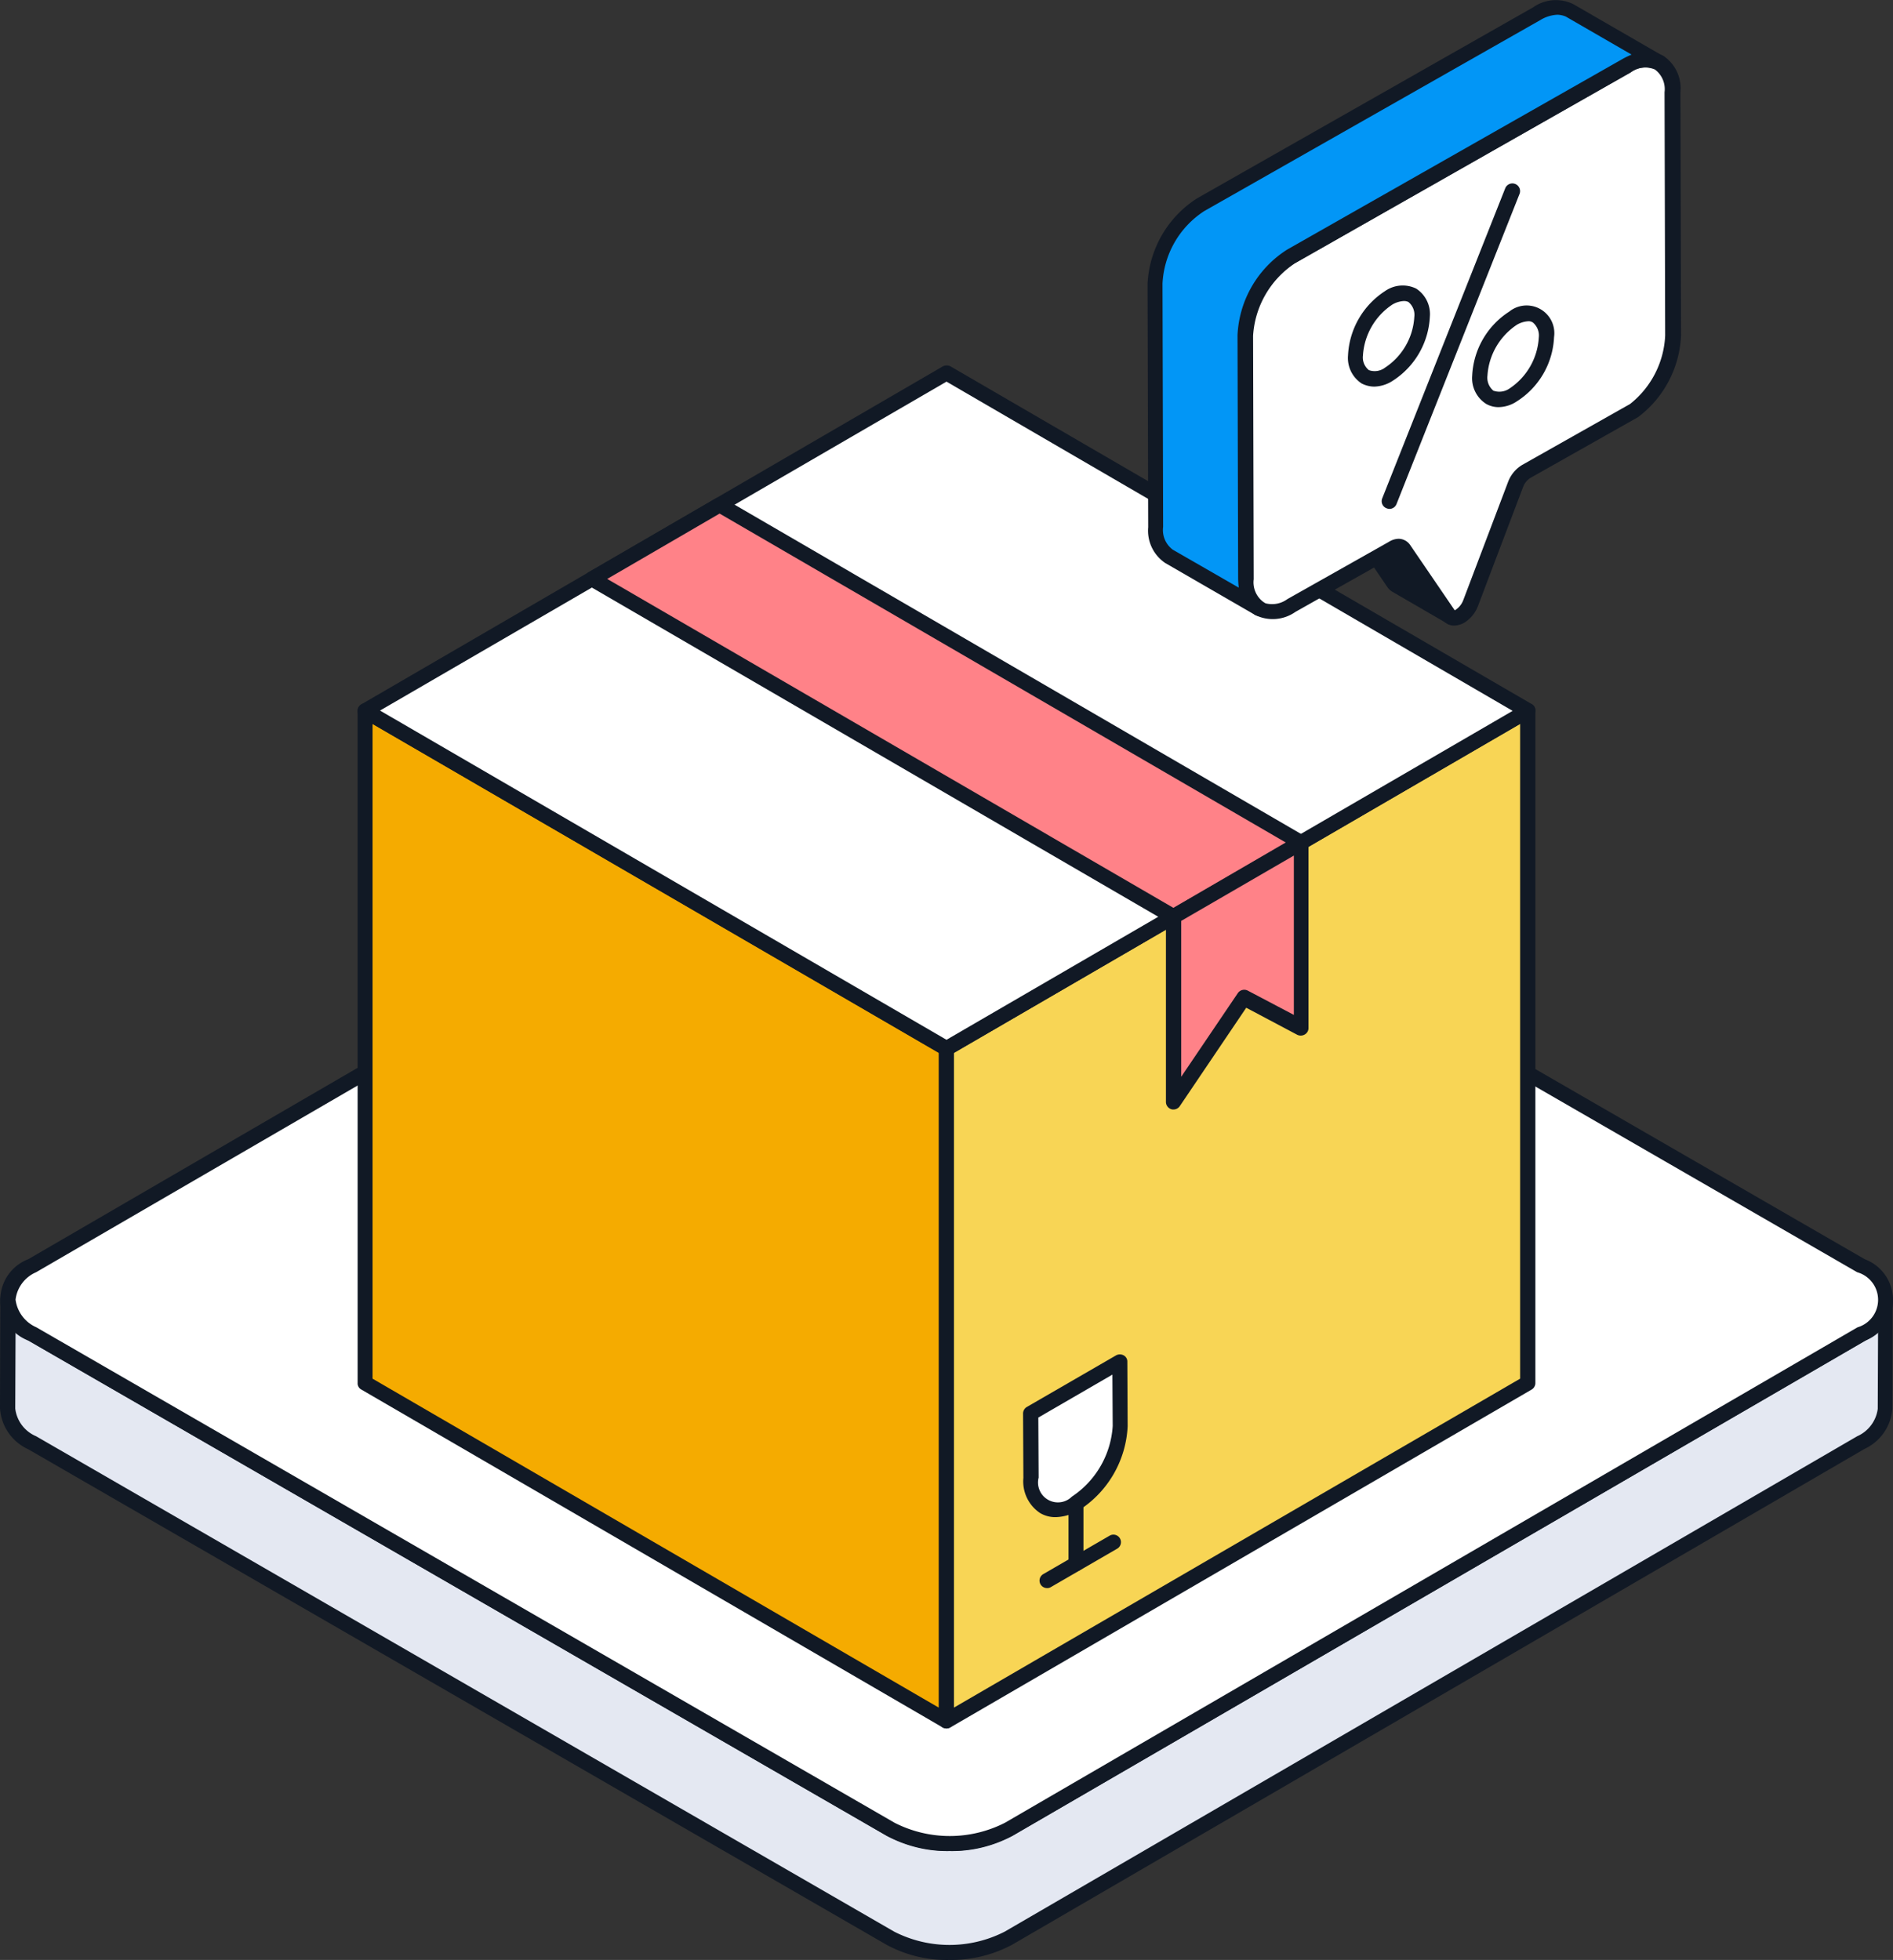 <svg xmlns="http://www.w3.org/2000/svg" width="60.82" height="62.984" viewBox="0 0 60.82 62.984"><rect x="0" y="0" width="60.82" height="62.984" fill="#333333" stroke="none"/><g transform="translate(-2.59 -1.516)"><path d="M63.17,43.29l-.01,3.5a1.319,1.319,0,0,1-.78,1.09L34.98,63.8a4.153,4.153,0,0,1-3.79,0L3.62,47.88a1.338,1.338,0,0,1-.79-1.1l.01-3.49a1.312,1.312,0,0,0,.79,1.09L31.2,60.3a4.153,4.153,0,0,0,3.79,0L62.38,44.38a1.353,1.353,0,0,0,.79-1.09Z" fill="#e4e8f2"/><path d="M33.09,64.5a4.056,4.056,0,0,1-2.02-.49L3.5,48.09a1.551,1.551,0,0,1-.91-1.32l.01-3.49a.24.24,0,1,1,.48,0,1.121,1.121,0,0,0,.66.88L31.31,60.08a3.9,3.9,0,0,0,3.55,0L62.25,44.16a1.12,1.12,0,0,0,.66-.89.239.239,0,0,1,.25-.24.246.246,0,0,1,.24.25l-.01,3.5a1.55,1.55,0,0,1-.9,1.3L35.11,64.01A4.164,4.164,0,0,1,33.09,64.5Zm-30-20.21-.01,2.49a1.107,1.107,0,0,0,.67.89L31.32,63.59a3.9,3.9,0,0,0,3.55,0L62.26,47.67a1.121,1.121,0,0,0,.66-.88l.01-2.49a2.547,2.547,0,0,1-.41.3L35.12,60.51a4.429,4.429,0,0,1-4.04,0L3.51,44.6a2.858,2.858,0,0,1-.42-.31Z" fill="#111925"/><path d="M62.37,42.19a1.162,1.162,0,0,1,.01,2.2L34.99,60.3a4.153,4.153,0,0,1-3.79,0L3.63,44.39a1.164,1.164,0,0,1-.01-2.2L31.01,26.27a4.153,4.153,0,0,1,3.79,0Z" fill="#fff"/><path d="M33.1,61a4.082,4.082,0,0,1-2.02-.49L3.51,44.6a1.4,1.4,0,0,1-.01-2.62L30.89,26.06a4.369,4.369,0,0,1,4.04,0L62.5,41.98a1.4,1.4,0,0,1,.01,2.62L35.12,60.51A4.082,4.082,0,0,1,33.1,61Zm-.19-34.94a3.516,3.516,0,0,0-1.77.43L3.75,42.4a1.1,1.1,0,0,0-.66.88,1.128,1.128,0,0,0,.67.89L31.33,60.09a3.9,3.9,0,0,0,3.55,0L62.27,44.17a.921.921,0,0,0-.01-1.77L34.68,26.48a3.646,3.646,0,0,0-1.77-.42Z" fill="#111925"/><path d="M14.32,24.35V45.96L33,56.81V35.21Z" fill="#f5ab00"/><path d="M33,57.06a.266.266,0,0,1-.12-.03L14.2,46.17a.225.225,0,0,1-.12-.21V24.36a.244.244,0,0,1,.12-.21.255.255,0,0,1,.24,0L33.12,35a.225.225,0,0,1,.12.21v21.6a.244.244,0,0,1-.12.21.192.192,0,0,1-.12.04ZM14.56,45.82,32.75,56.39V35.35L14.56,24.78Z" fill="#111925"/><path d="M51.68,24.35V45.96L33,56.81V35.21Z" fill="#f8d555"/><path d="M33,57.06a.266.266,0,0,1-.12-.03.225.225,0,0,1-.12-.21V35.22a.244.244,0,0,1,.12-.21L51.56,24.15a.255.255,0,0,1,.24,0,.225.225,0,0,1,.12.21v21.6a.244.244,0,0,1-.12.21L33.12,57.03a.266.266,0,0,1-.12.03Zm.24-21.71V56.39L51.43,45.82V24.78Z" fill="#111925"/><path d="M51.68,24.35,33,13.5,14.32,24.35,33,35.21Z" fill="#fff"/><path d="M33,35.45a.266.266,0,0,1-.12-.03L14.2,24.57a.225.225,0,0,1-.12-.21.244.244,0,0,1,.12-.21L32.88,13.29a.275.275,0,0,1,.25,0L51.8,24.14a.225.225,0,0,1,.12.21.244.244,0,0,1-.12.21L33.12,35.42a.266.266,0,0,1-.12.03ZM14.8,24.35,33,34.93,51.19,24.36,33,13.78Z" fill="#111925"/><path d="M44.39,28.59,25.71,17.74l-4.1,2.38L40.29,30.97Z" fill="#ff8288"/><path d="M40.29,31.22a.266.266,0,0,1-.12-.03L21.49,20.33a.225.225,0,0,1-.12-.21.244.244,0,0,1,.12-.21l4.1-2.38a.275.275,0,0,1,.25,0L44.52,28.39a.225.225,0,0,1,.12.21.244.244,0,0,1-.12.21l-4.1,2.38a.308.308,0,0,1-.13.03ZM22.1,20.12,40.29,30.69l3.61-2.1L25.71,18.02Z" fill="#111925"/><path d="M44.39,28.59v5.95l-1.84-.96-2.26,3.35V30.97Z" fill="#ff8288"/><path d="M40.29,37.17a.17.17,0,0,1-.07-.01.246.246,0,0,1-.17-.23V30.98a.244.244,0,0,1,.12-.21l4.1-2.38a.255.255,0,0,1,.24,0,.225.225,0,0,1,.12.21v5.95a.235.235,0,0,1-.12.21.254.254,0,0,1-.24.01l-1.64-.87-2.14,3.17A.246.246,0,0,1,40.29,37.17Zm.25-6.06v5.01l1.82-2.69a.251.251,0,0,1,.32-.08l1.48.78V29.01Z" fill="#111925"/><path d="M38.58,45.28l.01,2.07a3.175,3.175,0,0,1-1.43,2.48c-.79.46-1.44.09-1.44-.82l-.01-2.07Z" fill="#fff"/><path d="M36.51,50.27a.958.958,0,0,1-.5-.13,1.22,1.22,0,0,1-.54-1.13l-.01-2.07a.244.244,0,0,1,.12-.21l2.87-1.66a.255.255,0,0,1,.24,0,.225.225,0,0,1,.12.21l.01,2.07a3.39,3.39,0,0,1-1.55,2.69,1.546,1.546,0,0,1-.76.23Zm-.56-3.2L35.96,49a.639.639,0,0,0,1.07.61,2.946,2.946,0,0,0,1.31-2.27l-.01-1.65Z" fill="#111925"/><path d="M37.16,52.01a.243.243,0,0,1-.24-.24V49.83a.24.24,0,1,1,.48,0v1.94A.243.243,0,0,1,37.16,52.01Z" fill="#111925"/><path d="M36.23,52.3l2.14-1.23" fill="#fff"/><path d="M36.23,52.55a.241.241,0,0,1-.12-.45l2.14-1.24a.242.242,0,0,1,.24.42l-2.14,1.24a.213.213,0,0,1-.12.03Z" fill="#111925"/><path d="M45.92,18.13l1.46,2.13a.17.17,0,0,0,.06.06l1.77,1.03a.117.117,0,0,1-.06-.06l-1.46-2.13Z" fill="#111925"/><path d="M49.21,21.59a.266.266,0,0,1-.12-.03.01.01,0,0,1-.01-.01l-1.76-1.02a.5.5,0,0,1-.15-.14l-1.45-2.13a.256.256,0,0,1,.02-.3.242.242,0,0,1,.3-.04l1.77,1.03a.27.27,0,0,1,.08.07l1.45,2.12a.25.25,0,0,1,.08.33.225.225,0,0,1-.21.12Zm-2.47-2.7.84,1.23.78.45-.84-1.23Z" fill="#111925"/><path d="M47.63,19.1l-1.77-1.03a.117.117,0,0,1,.06.06l1.77,1.03A.17.17,0,0,0,47.63,19.1Z" fill="#fff"/><path d="M47.69,19.4a.266.266,0,0,1-.12-.03L45.8,18.34a.234.234,0,0,1-.07-.07.25.25,0,0,1-.08-.33.237.237,0,0,1,.33-.09l1.77,1.03a.436.436,0,0,1,.14.13.229.229,0,0,1-.02.3.2.2,0,0,1-.18.09Z" fill="#111925"/><path d="M44.05,9.76a3.241,3.241,0,0,0-1.47,2.54l.02,7.82c0,.93.66,1.31,1.48.84l3.26-1.84c.14-.08.27-.07.34.03l1.46,2.13a.236.236,0,0,0,.34.03.843.843,0,0,0,.34-.43l1.44-3.8a.877.877,0,0,1,.34-.43l3.47-1.96a3.222,3.222,0,0,0,1.26-2.42l-.02-7.82c0-.93-.66-1.31-1.48-.84Z" fill="#fff"/><path d="M49.31,21.62a.455.455,0,0,1-.37-.19L47.5,19.32c0,.01-.02.01-.03.02l-3.26,1.84a1.268,1.268,0,0,1-1.29.1,1.236,1.236,0,0,1-.55-1.16l-.02-7.82a3.446,3.446,0,0,1,1.59-2.75l10.8-6.14a1.268,1.268,0,0,1,1.29-.1,1.247,1.247,0,0,1,.55,1.16l.02,7.82a3.466,3.466,0,0,1-1.38,2.63l-3.47,1.96a.6.6,0,0,0-.23.3l-1.44,3.8a1.082,1.082,0,0,1-.45.55.709.709,0,0,1-.32.09Zm-1.79-2.79a.455.455,0,0,1,.37.19l1.44,2.11c0-.01.02-.01.03-.02a.642.642,0,0,0,.24-.3l1.44-3.8a1.082,1.082,0,0,1,.45-.55l3.47-1.96a2.975,2.975,0,0,0,1.13-2.2l-.02-7.82a.784.784,0,0,0-.31-.73.8.8,0,0,0-.8.1L44.16,9.99a2.99,2.99,0,0,0-1.34,2.33l.02,7.82a.784.784,0,0,0,.31.73.829.829,0,0,0,.8-.1l3.26-1.84a.619.619,0,0,1,.31-.1Z" fill="#111925"/><path d="M39.69,10.63l.02,7.82a1.03,1.03,0,0,0,.43.94l2.89,1.67a1.009,1.009,0,0,1-.43-.94l-.02-7.82a3.246,3.246,0,0,1,1.46-2.54l10.8-6.14a1.022,1.022,0,0,1,1.05-.1L53,1.85a1.046,1.046,0,0,0-1.05.1L41.15,8.09a3.258,3.258,0,0,0-1.46,2.54Z" fill="#0296f6"/><path d="M43.04,21.31a.266.266,0,0,1-.12-.03l-2.89-1.67a1.251,1.251,0,0,1-.55-1.15l-.02-7.82a3.456,3.456,0,0,1,1.59-2.75l10.8-6.14a1.269,1.269,0,0,1,1.29-.1l2.89,1.67a.242.242,0,1,1-.24.42.831.831,0,0,0-.8.1L44.19,9.98a3.017,3.017,0,0,0-1.34,2.33l.02,7.82a.784.784,0,0,0,.31.73.237.237,0,0,1,.09.33.309.309,0,0,1-.23.12ZM52.62,1.99a1.157,1.157,0,0,0-.54.17L41.28,8.3a2.948,2.948,0,0,0-1.34,2.33l.02,7.82a.784.784,0,0,0,.31.73l2.12,1.22a2.642,2.642,0,0,1-.02-.29l-.02-7.82a3.446,3.446,0,0,1,1.59-2.75L54.74,3.4c.09-.05.18-.09.27-.13L52.9,2.05a.706.706,0,0,0-.28-.06Z" fill="#111925"/><path d="M47.21,11.09c.59-.34,1.07-.07,1.07.62a2.363,2.363,0,0,1-1.07,1.85c-.59.34-1.07.07-1.08-.61a2.4,2.4,0,0,1,1.08-1.86Z" fill="#fff"/><path d="M46.74,13.94a.91.91,0,0,1-.4-.1.978.978,0,0,1-.44-.9,2.612,2.612,0,0,1,1.19-2.07.988.988,0,0,1,1-.08.978.978,0,0,1,.44.9,2.594,2.594,0,0,1-1.19,2.06A1.137,1.137,0,0,1,46.74,13.94Zm.95-2.75a.815.815,0,0,0-.36.11,2.123,2.123,0,0,0-.95,1.64.522.522,0,0,0,.19.47.549.549,0,0,0,.52-.08,2.094,2.094,0,0,0,.94-1.63.531.531,0,0,0-.19-.48.334.334,0,0,0-.15-.03Z" fill="#111925"/><path d="M51.21,11.74c.59-.34,1.07-.07,1.07.61a2.363,2.363,0,0,1-1.07,1.85c-.59.34-1.08.06-1.08-.61A2.417,2.417,0,0,1,51.21,11.74Z" fill="#fff"/><path d="M50.73,14.6a.8.8,0,0,1-.4-.11.978.978,0,0,1-.44-.9,2.594,2.594,0,0,1,1.19-2.06.89.89,0,0,1,1.44.82,2.579,2.579,0,0,1-1.19,2.06,1.086,1.086,0,0,1-.6.19Zm.96-2.76a.815.815,0,0,0-.36.11,2.123,2.123,0,0,0-.95,1.64.542.542,0,0,0,.19.48.57.57,0,0,0,.52-.07,2.112,2.112,0,0,0,.94-1.64.542.542,0,0,0-.19-.48.241.241,0,0,0-.15-.04Z" fill="#111925"/><path d="M51.19,7.67l-3.96,9.96" fill="#fff"/><path d="M47.23,17.87a.292.292,0,0,1-.09-.02.243.243,0,0,1-.14-.32l3.95-9.96a.247.247,0,1,1,.46.18l-3.95,9.96A.247.247,0,0,1,47.23,17.87Z" fill="#111925"/></g></svg>